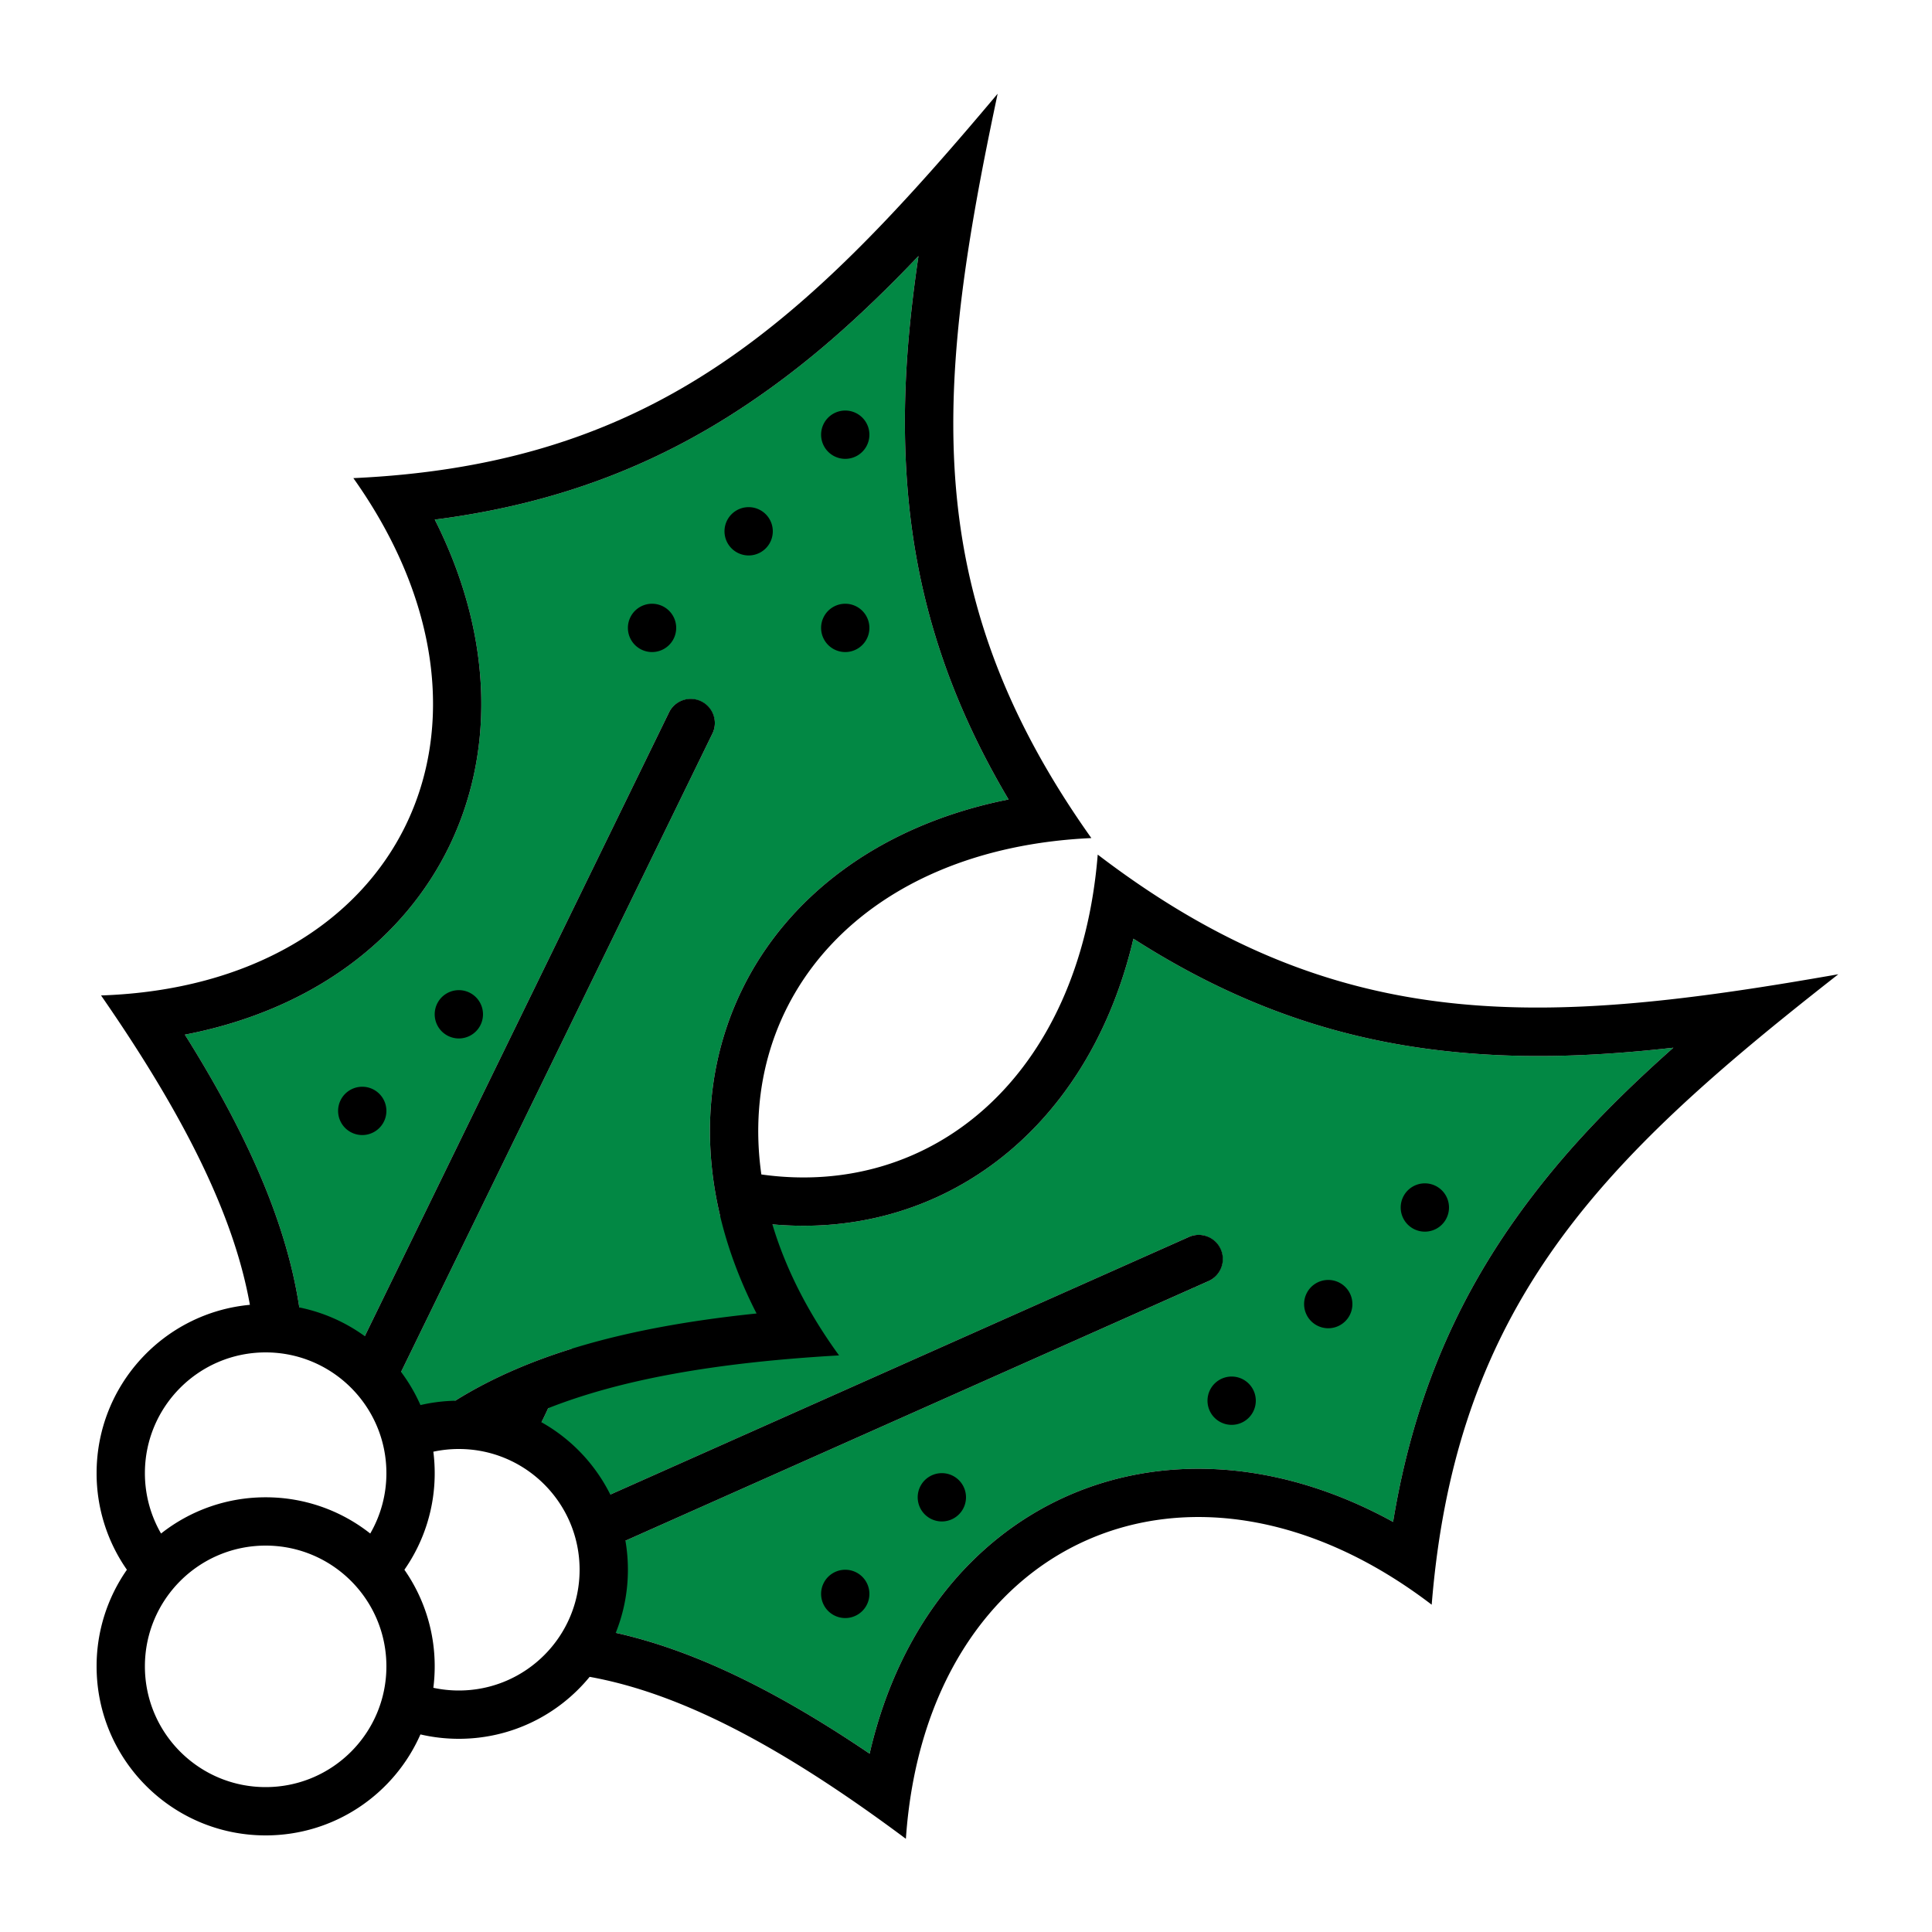 <svg width="320" height="320" viewBox="0 0 320 320" xmlns="http://www.w3.org/2000/svg"><g id="holly" stroke="none" stroke-width="1" fill="none" fill-rule="evenodd"><path d="m152.126 42.41-.183 1.263c-1.96 13.718-2.51 24.934-1.718 36.025l.07.923.067.837c1.463 17.23 6.458 33.216 15.738 49.334l.51.88.44.745-1.088.22c-35.68 7.6-54.286 36.722-46.695 68.726 30.555 7.288 58.88-9.786 67.888-43.583l.316-1.224.258-1.08.73.465c16.04 10.156 32.073 15.868 49.514 17.98l.936.109.613.068c11.139 1.212 22.43 1.068 36.307-.42l1.131-.123.202-.023-.953.85c-10.32 9.25-17.95 17.488-24.472 26.493l-.54.752-.486.685c-9.959 14.144-16.409 29.606-19.659 47.926l-.17.984-.144.853-.975-.53c-36.995-19.65-74.984-3.092-85.246 36.937l-.302 1.22-.176.764-.95-.642c-16.955-11.358-31.465-17.92-45.117-20.153A23.912 23.912 0 0 0 100 260c0-1.058-.069-2.1-.201-3.123l100.341-44.674a4 4 0 0 0-3.064-7.387l-.19.079-99.46 44.282a24.109 24.109 0 0 0-9.632-10.084c2.662-4.675 4.95-9.88 6.906-15.699-10.782 3.347-19.508 7.929-26.714 13.978l-.31.111-.517.198a23.869 23.869 0 0 0-2.746-6.31l53.568-109.83a4 4 0 0 0-7.095-3.69l-.095.184-52.16 106.94a23.912 23.912 0 0 0-8.552-4.198c-1.262-14.253-7.213-29.5-18.328-47.584l-.525-.85-.609-.973.77-.149c40.816-8.279 59.282-45.373 41.665-83.023l-.545-1.141-.497-.993.859-.113c18.815-2.531 34.768-8.46 49.486-18.055l.787-.517.513-.342c9.312-6.231 17.87-13.599 27.544-23.66l.787-.82.14-.148Z" id="lg-icon-fill-primary" fill="#028844"/><path d="M140 260a4 4 0 1 1 0 8 4 4 0 0 1 0-8Zm16-16a4 4 0 1 1 0 8 4 4 0 0 1 0-8Zm48-16a4 4 0 1 1 0 8 4 4 0 0 1 0-8Zm16-16a4 4 0 1 1 0 8 4 4 0 0 1 0-8Zm16-16a4 4 0 1 1 0 8 4 4 0 0 1 0-8ZM60 180a4 4 0 1 1 0 8 4 4 0 0 1 0-8Zm16-16a4 4 0 1 1 0 8 4 4 0 0 1 0-8Zm64-64a4 4 0 1 1 0 8 4 4 0 0 1 0-8Zm-32 0a4 4 0 1 1 0 8 4 4 0 0 1 0-8Zm16-16a4 4 0 1 1 0 8 4 4 0 0 1 0-8Zm16-16a4 4 0 1 1 0 8 4 4 0 0 1 0-8Z" id="Half-tone" fill="#000"/><path d="m165.237 15.528-.903 4.318-.58 2.837-.532 2.666c-8.535 43.31-9.48 75.423 17.542 113.463-37.585 1.713-58.813 26.453-54.66 55.714 28.312 3.99 52.754-16.284 55.714-52.979 36.317 27.756 67.887 28.491 110.127 21.912l2.654-.42c.89-.144 1.784-.29 2.683-.44l2.855-.48 2.89-.497 1.457-.254-2.32 1.821-1.147.906-2.268 1.8-2.12 1.7-2.09 1.692c-33.153 26.988-53.731 50.94-57.405 96.502-39.822-30.434-83.672-10.91-87.092 38.776-21.292-15.885-37.792-24.189-52.378-26.827C92.53 284.003 84.732 288 76 288c-2.189 0-4.319-.251-6.363-.726C65.301 297.124 55.453 304 44 304c-15.464 0-28-12.536-28-28a27.871 27.871 0 0 1 5.019-16A27.87 27.87 0 0 1 16 244c0-14.584 11.15-26.564 25.39-27.88-2.525-14.184-10.218-30.413-24.653-51.242 49.776-1.683 70.817-44.825 41.791-85.685 45.662-2.081 70.319-21.811 98.447-54.003l1.763-2.028c.59-.682 1.18-1.368 1.773-2.06l1.88-2.204 1.893-2.238.953-1.132ZM44 256c-11.046 0-20 8.954-20 20s8.954 20 20 20 20-8.954 20-20-8.954-20-20-20Zm143.729-100.524-.258 1.08c-7.83 31.348-32.065 48.72-59.541 46.235 2.14 7.158 5.78 14.479 11.043 21.706-20.73 1.186-36.239 4.038-48.17 8.74a78.49 78.49 0 0 1-1.121 2.33 28.111 28.111 0 0 1 11.403 11.98l95.801-42.652a4 4 0 1 1 3.254 7.308l-96.552 42.987c.271 1.563.412 3.17.412 4.81 0 3.693-.715 7.22-2.015 10.448 12.487 2.78 25.8 9.124 41.103 19.376l.951.642.176-.764c9.796-40.91 48.18-58.006 85.548-38.157l.975.53.143-.853c3.192-18.752 9.694-34.514 19.83-48.91l.485-.685c6.642-9.3 14.407-17.739 25.013-27.245l.953-.85-.202.023c-14.398 1.603-25.998 1.788-37.438.543l-.613-.068c-17.805-2.018-34.123-7.752-50.45-18.089l-.73-.465ZM76 240a20.05 20.05 0 0 0-4.223.447A28.25 28.25 0 0 1 72 244a27.871 27.871 0 0 1-5.019 16A27.87 27.87 0 0 1 72 276c0 1.203-.076 2.389-.223 3.552 1.361.294 2.774.448 4.223.448 11.046 0 20-8.954 20-20s-8.954-20-20-20Zm-32-16c-11.046 0-20 8.954-20 20 0 3.643.974 7.06 2.676 10.001A27.878 27.878 0 0 1 44 248a27.88 27.88 0 0 1 17.323 6A19.893 19.893 0 0 0 64 244c0-11.046-8.954-20-20-20ZM152.126 42.41l-.14.146c-10 10.483-18.767 18.081-28.33 24.481l-.514.342C108.206 77.278 92.02 83.375 72.87 85.95l-.859.113.497.993c18.533 38.038.108 75.802-41.12 84.164l-.77.149.61.973c10.346 16.676 16.34 30.938 18.345 44.21a27.874 27.874 0 0 1 10.845 4.762l50.374-103.28a4 4 0 1 1 7.19 3.507L66.43 227.236a27.976 27.976 0 0 1 3.209 5.49 28 28 0 0 1 5.751-.72c12.067-7.523 27.766-12.055 48.781-14.331l1.141-.12-.356-.698c-18.792-37.636-.378-75.404 41.007-84.22l1.087-.22-.438-.745c-9.608-16.417-14.76-32.67-16.249-50.214l-.068-.837c-.89-11.393-.366-22.849 1.649-36.948l.183-1.264Z" id="Outlines" fill="#000"/></g></svg>